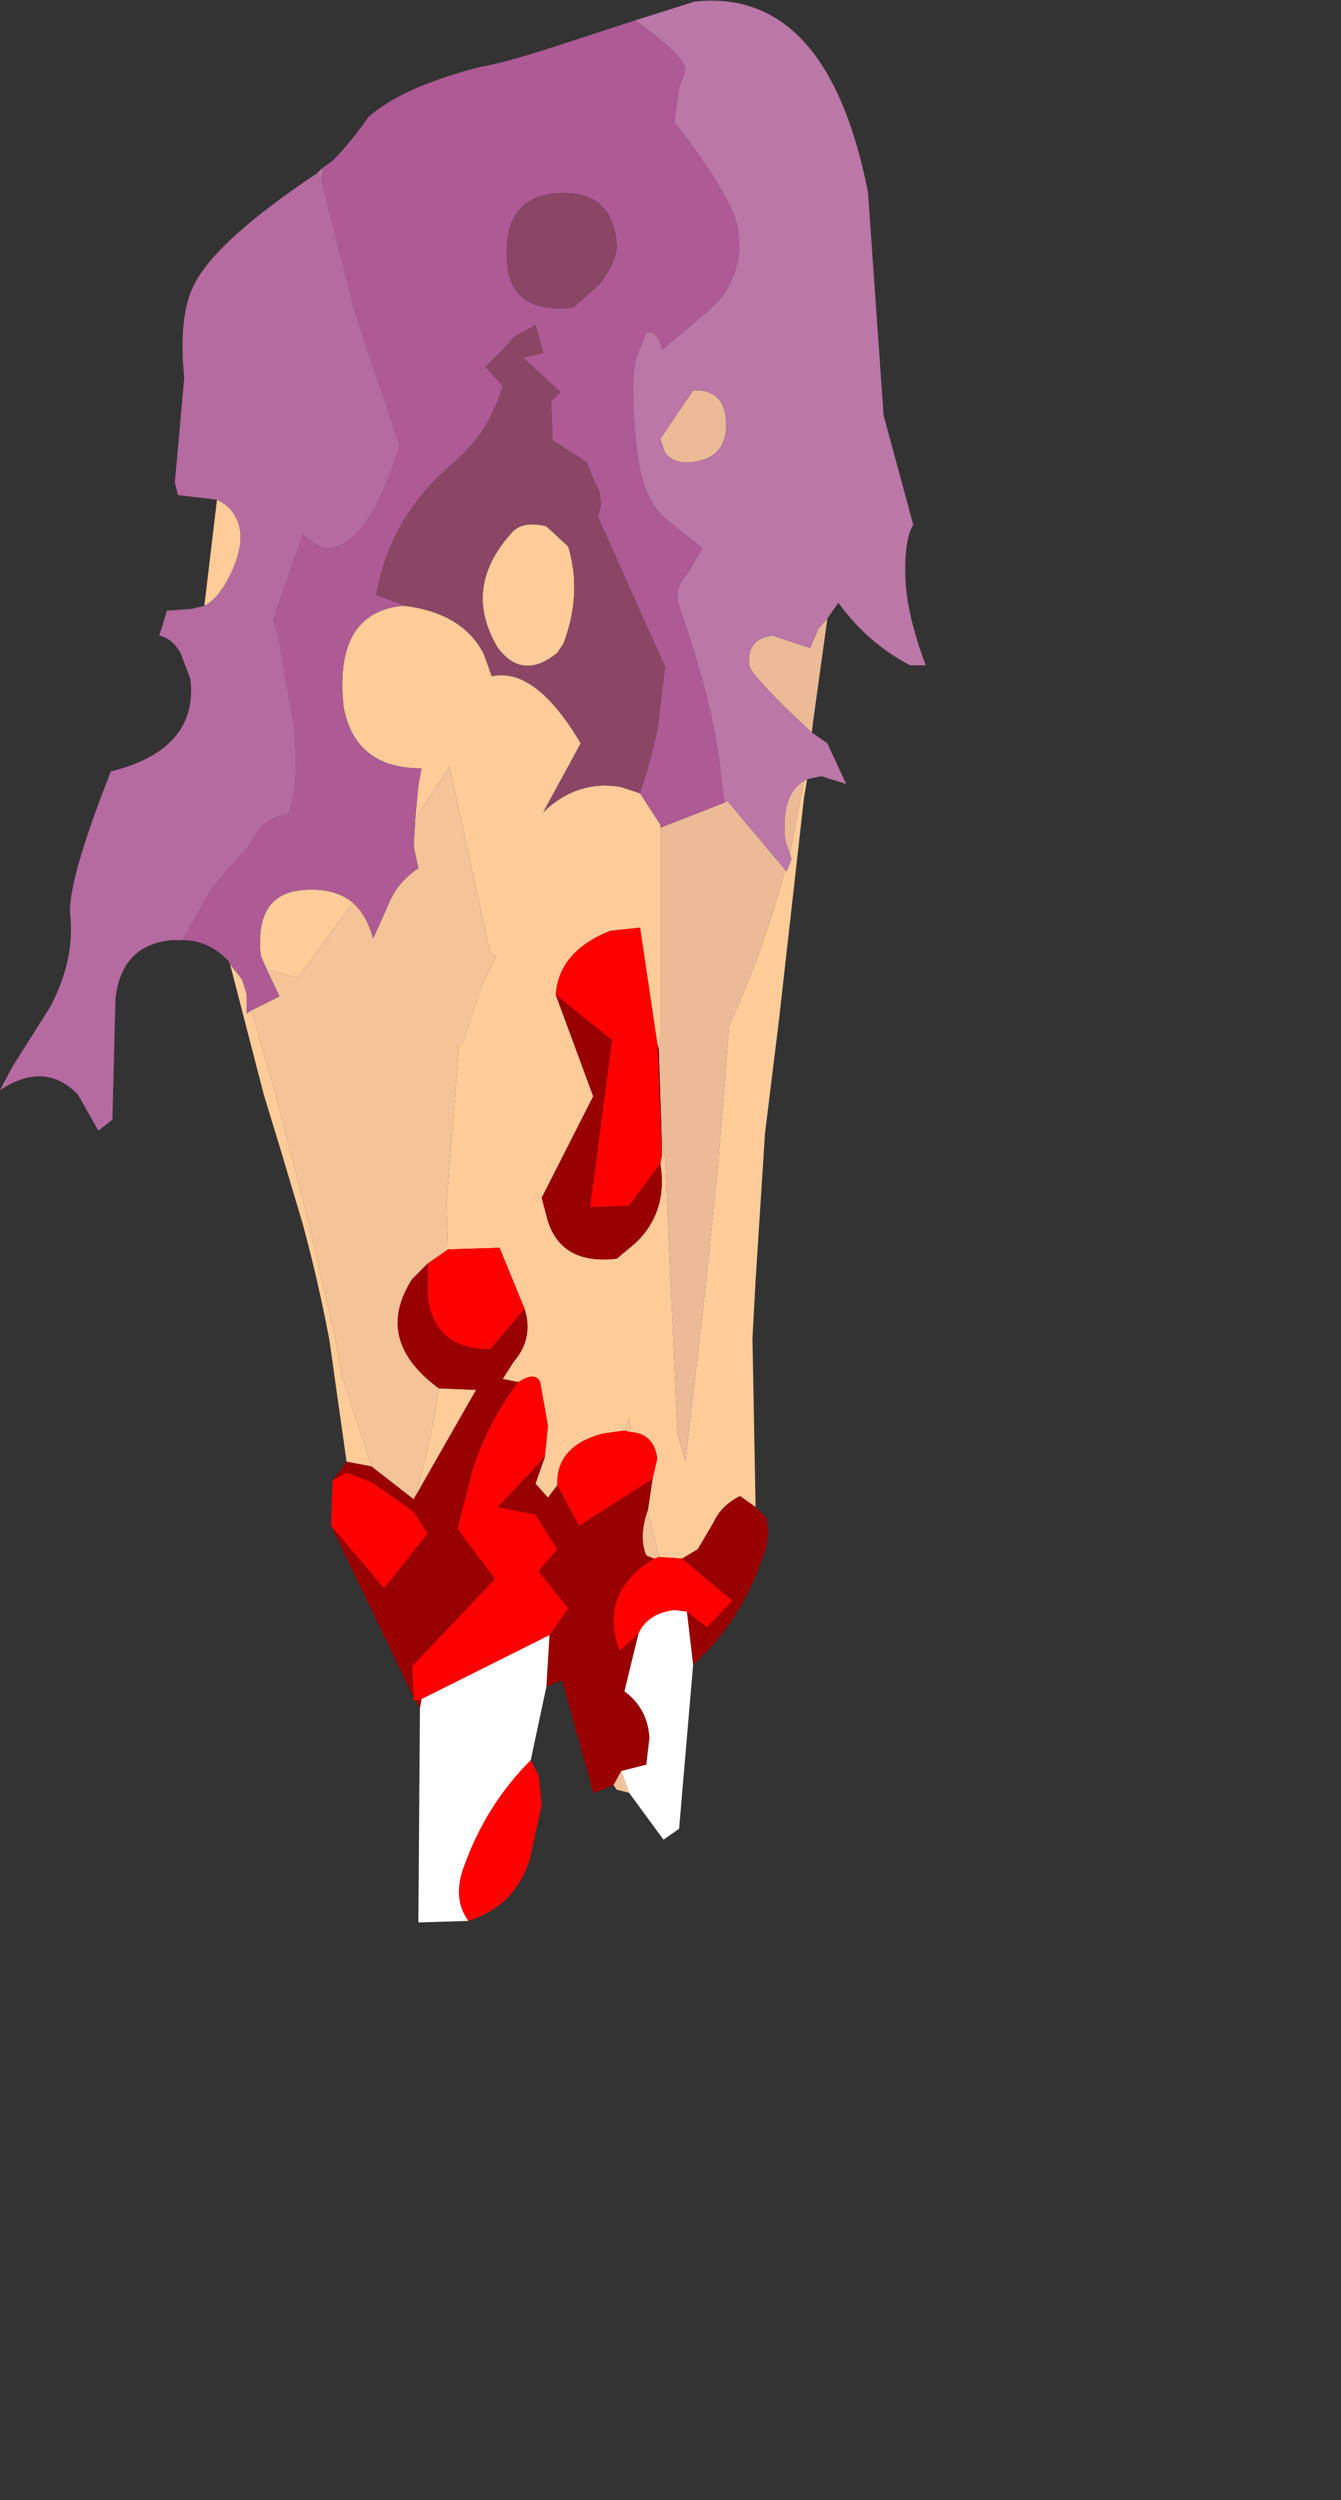 <?xml version="1.0" encoding="UTF-8" standalone="no"?>
<svg xmlns:ffdec="https://www.free-decompiler.com/flash" xmlns:xlink="http://www.w3.org/1999/xlink" ffdec:objectType="frame" height="80.05px" width="42.95px" xmlns="http://www.w3.org/2000/svg">
  <rect width="100%" height="100%" fill="#333333" stroke="none"/>
  <g transform="matrix(1.0, 0.0, 0.0, 1.0, 17.5, 39.75)">
    <use ffdec:characterId="2563" height="61.55" transform="matrix(1.0, 0.0, 0.0, 1.0, -17.5, -39.75)" width="29.65" xlink:href="#shape0"/>
  </g>
  <defs>
    <g id="shape0" transform="matrix(1.0, 0.0, 0.0, 1.0, 17.5, 39.75)">
      <path d="M-10.15 -8.95 L-10.15 -8.9 -9.75 -8.4 -9.6 -7.9 -9.6 -7.3 -9.45 -7.4 -8.7 -4.8 -7.6 -0.55 -6.75 3.15 -6.55 4.3 -5.6 7.2 -6.4 7.05 -6.95 3.15 Q-7.3 1.3 -7.8 -0.55 L-8.5 -2.9 -9.05 -4.7 -10.15 -8.95 M-8.95 -8.7 L-9.15 -9.15 Q-9.35 -11.1 -7.85 -11.25 -6.8 -11.35 -6.2 -10.85 L-7.95 -8.45 -8.95 -8.7 M-4.2 -13.55 L-4.1 -14.6 -4.0 -15.15 Q-6.15 -15.15 -6.5 -17.15 -6.8 -20.1 -4.65 -20.35 L-4.5 -20.35 Q-2.65 -20.1 -2.0 -18.8 L-1.75 -18.1 Q-0.35 -18.4 1.1 -15.95 L-0.1 -13.75 Q1.0 -14.8 2.4 -14.55 L3.0 -14.35 3.65 -13.35 3.65 -6.55 3.6 -6.15 3.55 -6.35 3.0 -10.05 2.05 -9.95 Q0.4 -9.3 0.3 -7.9 L1.5 -4.65 -0.15 -1.4 0.05 -0.65 Q0.5 0.75 2.25 0.55 L2.85 0.05 Q3.9 -0.95 3.65 -2.5 L3.7 -2.75 3.7 -3.0 3.8 -2.7 4.2 6.15 4.45 7.05 5.1 1.45 5.5 -2.45 5.85 -6.85 5.85 -6.9 Q6.95 -9.3 7.65 -11.9 L7.7 -11.85 7.85 -12.25 7.8 -12.4 8.2 -14.5 8.25 -14.75 8.35 -14.8 8.25 -14.2 7.45 -7.1 7.0 -3.45 6.95 -2.65 6.7 1.25 6.6 3.1 6.7 8.5 6.2 8.15 Q5.6 8.45 5.35 9.0 L4.85 9.85 4.35 10.15 3.6 10.1 3.25 8.6 3.4 7.6 3.55 6.95 Q3.45 6.15 2.7 6.1 L2.65 5.65 2.5 6.05 1.8 6.15 Q0.3 6.55 0.35 7.8 L0.05 8.2 -0.35 7.75 -0.05 6.9 0.05 5.9 -0.2 4.5 Q-0.35 4.15 -0.9 4.5 L-1.4 4.4 -1.05 3.85 Q-0.4 3.1 -0.7 2.15 L-1.5 0.2 -3.15 0.25 -3.2 -1.2 -2.85 -5.6 -2.8 -6.3 -2.7 -6.3 -2.05 -8.25 -1.6 -9.15 -1.8 -9.25 -3.1 -15.2 -4.2 -13.55 M8.55 -16.7 L8.5 -16.3 8.55 -16.7 M0.7 -22.25 Q1.15 -20.75 0.55 -19.15 L0.35 -18.85 Q-0.75 -17.95 -1.55 -19.0 -2.7 -20.9 -1.15 -22.65 -0.8 -23.1 0.0 -22.9 L0.7 -22.25 M-10.55 -23.75 Q-9.9 -23.45 -9.8 -22.7 -9.75 -22.1 -10.15 -21.3 -10.5 -20.6 -10.95 -20.35 L-10.95 -20.4 -10.55 -23.75 M-4.25 8.25 Q-3.7 6.55 -3.45 4.7 L-2.25 4.75 -4.25 8.25" fill="#ffcc99" fill-rule="evenodd" stroke="none"/>
      <path d="M3.65 -13.35 L3.65 -13.25 5.7 -14.05 5.8 -14.1 7.65 -11.9 Q6.95 -9.3 5.85 -6.9 L5.85 -6.85 5.5 -2.45 5.1 1.45 4.45 7.05 4.2 6.15 3.8 -2.7 3.7 -3.0 3.7 -3.05 3.6 -6.15 3.65 -6.55 3.65 -13.35 M9.0 -19.95 L8.55 -16.7 8.5 -16.3 7.65 -17.1 Q6.5 -18.25 6.5 -18.45 6.4 -19.3 7.25 -19.4 L8.45 -19.0 8.7 -19.6 9.0 -19.95 M4.7 -27.25 Q5.65 -27.3 5.75 -26.35 5.85 -25.05 4.6 -24.95 4.1 -24.9 3.8 -25.25 L3.65 -25.7 4.7 -27.25 M8.25 -14.75 L8.2 -14.5 7.8 -12.4 7.65 -12.85 Q7.5 -14.3 8.25 -14.75" fill="#ebbb98" fill-rule="evenodd" stroke="none"/>
      <path d="M6.7 8.5 L7.05 8.85 Q7.2 9.45 6.95 10.05 6.25 12.15 4.7 13.55 L4.5 11.85 5.15 12.35 5.95 11.5 4.35 10.15 4.85 9.85 5.35 9.0 Q5.6 8.45 6.2 8.15 L6.7 8.5 M2.15 17.4 Q1.85 17.55 1.5 17.65 L0.5 14.05 0.0 14.25 0.1 12.6 0.7 11.75 -0.25 10.55 0.35 9.85 -0.35 8.75 -1.55 8.5 -0.05 6.9 -0.35 7.75 0.05 8.2 0.35 7.8 1.05 9.1 3.4 7.6 3.25 8.6 Q2.95 9.45 3.2 10.05 L3.45 10.15 Q1.65 11.25 2.35 13.1 L2.95 12.55 2.5 14.4 Q3.25 14.95 3.3 15.9 L3.2 16.75 2.4 16.95 2.15 17.4 M-4.05 14.95 L-4.2 14.7 -4.0 14.65 -4.05 14.95 M-4.25 14.6 L-6.9 9.1 -5.2 11.1 -3.8 9.35 -4.25 8.65 -5.6 7.7 -6.4 7.4 -6.85 7.65 -6.4 7.05 -5.6 7.2 -4.25 8.25 -2.25 4.75 -3.45 4.7 Q-5.55 3.15 -4.3 1.2 L-3.8 0.7 -3.8 1.75 Q-3.6 3.45 -1.8 3.45 L-0.7 2.15 Q-0.4 3.1 -1.05 3.85 L-1.4 4.4 -0.9 4.5 Q-1.8 5.65 -2.35 7.25 L-2.85 9.2 -1.65 10.8 -4.3 13.6 -4.25 14.6 M3.7 -3.0 L3.7 -2.75 3.55 -6.35 3.6 -6.15 3.7 -3.05 3.7 -3.0 M3.65 -2.5 Q3.9 -0.95 2.85 0.05 L2.25 0.55 Q0.5 0.75 0.05 -0.65 L-0.15 -1.4 1.5 -4.65 0.3 -7.9 2.1 -6.45 1.4 -1.1 2.65 -1.15 3.65 -2.5" fill="#990000" fill-rule="evenodd" stroke="none"/>
      <path d="M-0.5 16.6 L-0.25 17.1 -0.15 18.05 -0.55 19.85 Q-1.05 21.3 -2.5 21.75 -3.05 21.0 -2.6 19.9 -1.9 18.0 -0.5 16.6 M-4.2 14.7 L-4.25 14.7 -4.25 14.6 -4.3 13.6 -1.65 10.8 -2.85 9.2 -2.35 7.25 Q-1.8 5.65 -0.9 4.5 -0.35 4.15 -0.2 4.5 L0.05 5.9 -0.05 6.9 -1.55 8.5 -0.35 8.75 0.35 9.85 -0.25 10.55 0.7 11.75 0.1 12.6 -4.0 14.65 -4.2 14.7 M-6.9 9.1 L-6.85 7.65 -6.4 7.4 -5.6 7.7 -4.25 8.65 -3.8 9.35 -5.2 11.1 -6.9 9.1 M3.7 -2.75 L3.65 -2.5 2.65 -1.15 1.4 -1.1 2.1 -6.45 0.3 -7.9 Q0.4 -9.3 2.05 -9.95 L3.0 -10.05 3.55 -6.35 3.7 -2.75 M2.7 6.1 Q3.45 6.15 3.55 6.95 L3.4 7.6 1.05 9.1 0.35 7.8 Q0.3 6.55 1.8 6.15 L2.5 6.05 2.7 6.1 M3.6 10.1 L4.35 10.15 5.95 11.5 5.15 12.35 4.5 11.85 4.1 11.8 Q3.25 11.9 2.95 12.55 L2.35 13.1 Q1.65 11.25 3.45 10.15 L3.6 10.1 M-3.8 0.7 L-3.15 0.25 -1.5 0.2 -0.7 2.15 -1.8 3.45 Q-3.6 3.45 -3.8 1.75 L-3.8 0.7" fill="#ff0000" fill-rule="evenodd" stroke="none"/>
      <path d="M-9.75 -8.4 L-9.6 -7.95 -9.6 -7.9 -9.75 -8.4 M-9.45 -7.4 L-8.55 -7.85 -8.95 -8.7 -7.95 -8.45 -6.2 -10.85 Q-5.75 -10.45 -5.55 -9.7 L-5.1 -10.7 Q-4.8 -11.5 -4.1 -11.95 L-4.25 -12.65 -4.2 -13.55 -3.1 -15.2 -1.8 -9.25 -1.6 -9.15 -2.05 -8.25 -2.7 -6.3 -2.8 -6.3 -2.85 -5.6 -3.2 -1.2 -3.15 0.25 -3.8 0.7 -4.3 1.2 Q-5.55 3.15 -3.45 4.7 -3.7 6.55 -4.25 8.25 L-5.6 7.2 -6.55 4.3 -6.75 3.15 -7.6 -0.55 -8.7 -4.8 -9.45 -7.4 M2.65 17.65 L2.25 17.55 2.15 17.4 2.4 16.95 2.65 17.65 M2.5 6.05 L2.65 5.65 2.7 6.1 2.5 6.05 M3.25 8.6 L3.6 10.1 3.45 10.15 3.2 10.05 Q2.95 9.45 3.25 8.6" fill="#f4c398" fill-rule="evenodd" stroke="none"/>
      <path d="M4.7 13.55 L4.25 18.8 3.75 19.15 2.65 17.65 2.4 16.95 3.2 16.75 3.3 15.9 Q3.25 14.95 2.5 14.4 L2.95 12.55 Q3.25 11.9 4.1 11.8 L4.5 11.85 4.7 13.55 M0.0 14.25 L-0.5 16.6 Q-1.9 18.0 -2.6 19.9 -3.05 21.0 -2.5 21.75 L-4.1 21.8 -4.05 14.95 -4.0 14.65 0.1 12.6 0.0 14.25" fill="#ffffff" fill-rule="evenodd" stroke="none"/>
      <path d="M-7.2 -34.35 L-6.85 -34.6 Q-6.3 -35.15 -5.7 -36.0 -4.65 -36.95 -2.15 -37.6 -1.25 -37.75 0.7 -38.4 L2.85 -39.1 3.3 -38.75 Q4.45 -37.9 4.45 -37.5 L4.25 -36.95 4.1 -35.85 Q6.1 -33.25 6.15 -32.3 6.3 -31.1 5.55 -30.15 L5.25 -29.85 3.7 -28.55 Q3.6 -29.15 3.2 -29.1 L2.9 -28.35 Q2.65 -27.6 2.9 -25.35 3.05 -23.85 3.8 -23.15 L5.0 -22.2 4.5 -21.35 Q4.15 -21.0 4.2 -20.5 5.4 -17.1 5.6 -14.85 L5.7 -14.05 3.65 -13.25 3.65 -13.35 3.0 -14.35 3.25 -15.15 3.55 -16.35 3.8 -18.4 1.65 -23.2 1.75 -23.6 1.7 -24.0 1.4 -24.65 1.3 -24.95 0.2 -25.65 0.15 -26.9 0.45 -27.2 -0.75 -28.3 -0.1 -28.45 -0.35 -29.35 -1.05 -28.95 -1.4 -28.55 -1.95 -28.0 -1.4 -27.4 Q-1.8 -25.95 -2.95 -24.95 -5.0 -23.25 -5.45 -20.7 L-4.5 -20.35 -4.65 -20.35 Q-6.8 -20.1 -6.5 -17.15 -6.15 -15.15 -4.0 -15.15 L-4.1 -14.6 -4.2 -13.55 -4.25 -12.65 -4.1 -11.95 Q-4.8 -11.5 -5.1 -10.7 L-5.55 -9.7 Q-5.75 -10.45 -6.2 -10.85 -6.8 -11.35 -7.85 -11.25 -9.35 -11.1 -9.15 -9.15 L-8.95 -8.7 -8.55 -7.85 -9.45 -7.4 -9.6 -7.3 -9.6 -7.9 -9.6 -7.95 -9.75 -8.4 -10.15 -8.9 -10.15 -8.95 Q-10.8 -9.65 -11.65 -9.65 L-10.7 -11.35 -9.5 -12.7 Q-9.1 -13.6 -8.25 -13.7 -7.9 -14.8 -8.1 -16.55 L-8.6 -19.45 -8.75 -19.9 -7.8 -22.65 Q-7.35 -22.2 -6.95 -22.2 -5.65 -22.35 -4.7 -25.5 L-5.0 -26.4 -5.7 -28.45 -6.2 -30.0 -7.2 -33.95 -7.15 -34.2 -7.2 -34.35 M2.25 -31.95 Q2.1 -33.75 0.2 -33.55 -1.45 -33.35 -1.25 -31.25 -1.1 -29.7 0.85 -29.9 L1.7 -30.65 Q2.3 -31.45 2.25 -31.95" fill="#ad5a95" fill-rule="evenodd" stroke="none"/>
      <path d="M-7.2 -34.35 L-7.15 -34.2 -7.35 -34.2 -7.2 -34.35 M5.7 -14.05 L5.6 -14.85 Q5.4 -17.1 4.2 -20.5 4.15 -21.0 4.5 -21.35 L5.0 -22.2 3.8 -23.15 Q3.05 -23.85 2.9 -25.35 2.65 -27.6 2.9 -28.35 L3.2 -29.1 Q3.6 -29.15 3.7 -28.55 L5.25 -29.85 5.55 -30.15 Q6.3 -31.1 6.15 -32.3 6.1 -33.25 4.1 -35.85 L4.25 -36.95 4.45 -37.5 Q4.45 -37.9 3.3 -38.75 L2.85 -39.1 4.75 -39.7 Q9.0 -40.15 10.3 -33.6 L10.8 -26.45 11.75 -22.95 Q11.45 -22.45 11.5 -21.2 11.55 -20.05 12.15 -18.45 L11.65 -18.45 Q10.3 -19.15 9.35 -20.45 L9.0 -19.95 8.7 -19.6 8.45 -19.0 7.25 -19.4 Q6.4 -19.3 6.5 -18.45 6.5 -18.25 7.65 -17.1 L8.5 -16.3 9.0 -15.95 9.6 -14.65 8.8 -14.9 8.35 -14.8 8.25 -14.75 Q7.5 -14.3 7.65 -12.85 L7.8 -12.4 7.85 -12.25 7.7 -11.85 7.65 -11.9 5.8 -14.1 5.7 -14.05 M4.7 -27.25 L3.65 -25.7 3.8 -25.25 Q4.1 -24.9 4.6 -24.95 5.85 -25.05 5.75 -26.35 5.65 -27.3 4.7 -27.25" fill="#bb77a7" fill-rule="evenodd" stroke="none"/>
      <path d="M-4.5 -20.35 L-5.45 -20.7 Q-5.0 -23.25 -2.95 -24.95 -1.8 -25.95 -1.4 -27.4 L-1.95 -28.0 -1.4 -28.55 -1.05 -28.95 -0.35 -29.35 -0.1 -28.45 -0.75 -28.3 0.45 -27.2 0.15 -26.9 0.2 -25.65 1.3 -24.95 1.4 -24.65 1.7 -24.0 1.75 -23.6 1.65 -23.2 3.8 -18.4 3.55 -16.35 3.25 -15.15 3.0 -14.35 2.4 -14.55 Q1.0 -14.8 -0.1 -13.75 L1.1 -15.95 Q-0.35 -18.4 -1.75 -18.1 L-2.0 -18.8 Q-2.65 -20.1 -4.5 -20.35 M2.25 -31.95 Q2.3 -31.45 1.7 -30.65 L0.85 -29.9 Q-1.1 -29.7 -1.25 -31.25 -1.45 -33.35 0.2 -33.55 2.1 -33.75 2.25 -31.95 M0.7 -22.25 L0.0 -22.9 Q-0.8 -23.1 -1.15 -22.65 -2.7 -20.9 -1.55 -19.0 -0.75 -17.95 0.35 -18.85 L0.55 -19.15 Q1.15 -20.75 0.7 -22.25" fill="#8a4664" fill-rule="evenodd" stroke="none"/>
      <path d="M-7.15 -34.2 L-7.2 -33.95 -6.2 -30.0 -5.7 -28.45 -5.0 -26.4 -4.7 -25.5 Q-5.65 -22.35 -6.95 -22.2 -7.35 -22.2 -7.8 -22.65 L-8.75 -19.9 -8.6 -19.45 -8.1 -16.55 Q-7.9 -14.8 -8.25 -13.7 -9.1 -13.6 -9.5 -12.7 L-10.7 -11.35 -11.65 -9.65 -12.0 -9.65 Q-13.6 -9.5 -13.8 -7.8 L-13.9 -3.9 -14.35 -3.55 -15.0 -4.7 Q-16.05 -5.8 -17.5 -4.85 L-17.1 -5.6 -15.9 -7.5 Q-15.1 -9.0 -15.25 -10.45 -15.35 -11.5 -13.95 -15.05 -11.15 -15.75 -11.4 -18.0 L-11.7 -18.8 Q-11.95 -19.3 -12.4 -19.4 L-12.15 -20.2 -11.4 -20.25 -10.95 -20.35 Q-10.5 -20.6 -10.15 -21.3 -9.75 -22.1 -9.8 -22.7 -9.9 -23.45 -10.55 -23.75 L-11.8 -23.9 -11.9 -24.3 -11.6 -27.65 Q-11.8 -29.7 -11.25 -30.7 -10.5 -32.1 -7.35 -34.2 L-7.15 -34.2" fill="#b66ba0" fill-rule="evenodd" stroke="none"/>
    </g>
  </defs>
</svg>
